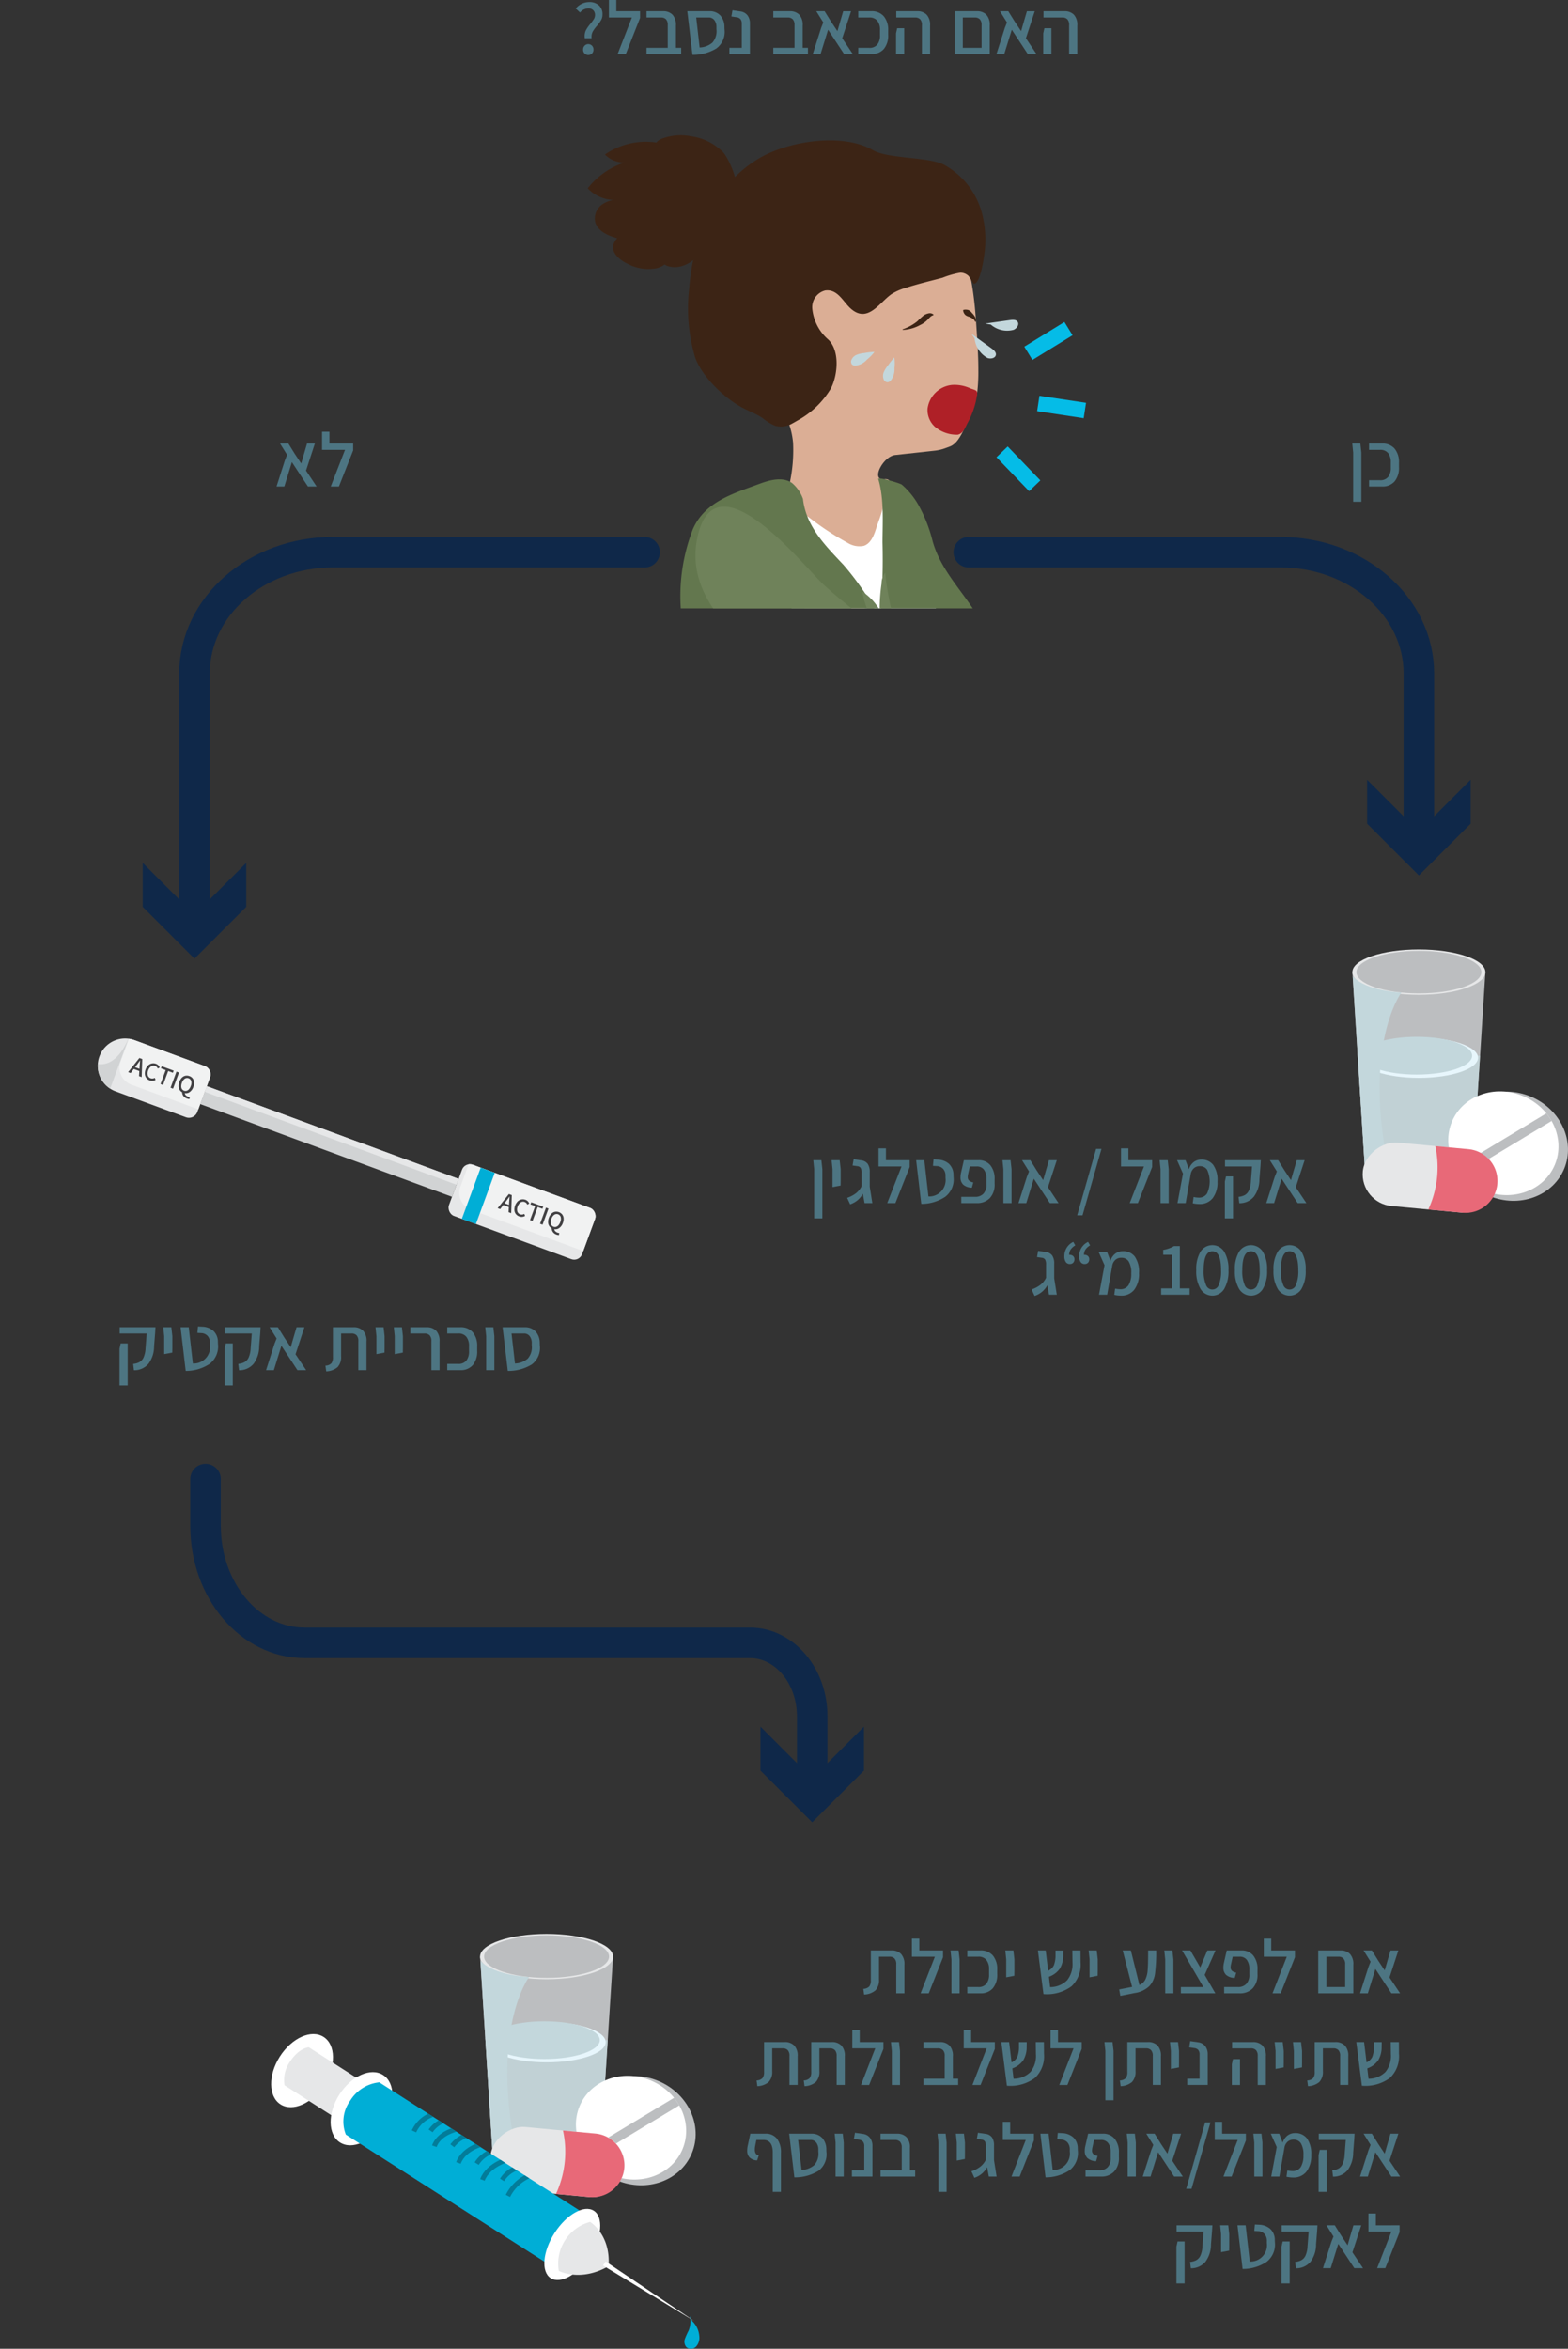 <svg xmlns="http://www.w3.org/2000/svg" xmlns:xlink="http://www.w3.org/1999/xlink" viewBox="0 0 205.444 307.641"><rect x="0" y="0" width="205.444" height="307.641" fill="#333333" stroke="none"/><defs><style>.a,.ak,.e,.v{fill:none;}.b{fill:#e6e7e8;}.c{fill:#d1d3d4;}.d{isolation:isolate;}.e{stroke:#0f2849;stroke-linecap:round;stroke-linejoin:round;stroke-width:4px;}.f{fill:#0f2849;}.g{fill:#4d7582;}.h{fill:#bcbec0;}.i{fill:#939598;}.j{clip-path:url(#a);}.k,.m,.n{fill:#c3d7dc;}.k{opacity:0.76;}.l{fill:#e7f6fc;}.n{mix-blend-mode:soft-light;}.o{clip-path:url(#c);}.p{fill:#fff;}.q{fill:#e86978;}.r{clip-path:url(#d);}.s{clip-path:url(#f);}.t{fill:#00aed6;}.u{clip-path:url(#g);}.v{stroke:#037c99;stroke-width:0.63px;}.ak,.v{stroke-miterlimit:10;}.w{clip-path:url(#h);}.x{fill:#dbae95;}.y{fill:#af2027;}.z{fill:#a7a9ac;opacity:0.33;mix-blend-mode:multiply;}.aa{fill:#1a242d;}.ab{fill:#566345;}.ac{fill:#63774e;}.ad{fill:#6f825a;}.ae{fill:#3c2415;}.af{fill:#938c6c;}.ag{fill:url(#i);}.ah{fill:url(#j);}.ai{fill:url(#k);}.aj{fill:url(#l);}.ak{stroke:#05bce7;stroke-width:2.037px;}.al{clip-path:url(#m);}.am{clip-path:url(#n);}.an{fill:#f1f2f2;}.ao{fill:#414042;}.ap{clip-path:url(#o);}</style><clipPath id="a"><path class="a" d="M185.906,124.36c-4.812,0-8.713,1.329-8.713,2.968l1.628,25.557h.032c0,1.327,3.158,2.403,7.053,2.403s7.053-1.076,7.053-2.403h.032l1.628-25.557C194.619,125.689,190.718,124.36,185.906,124.36Z"/></clipPath><clipPath id="c"><ellipse class="a" cx="196.975" cy="149.743" rx="6.701" ry="7.308" transform="translate(-16.971 274.039) rotate(-67.398)"/></clipPath><clipPath id="d"><path class="a" d="M71.612,253.304c-4.812,0-8.713,1.329-8.713,2.968l1.628,25.557h.032c0,1.327,3.158,2.403,7.053,2.403s7.053-1.076,7.053-2.403H78.697l1.628-25.557C80.325,254.633,76.424,253.304,71.612,253.304Z"/></clipPath><clipPath id="f"><ellipse class="a" cx="82.681" cy="278.687" rx="6.701" ry="7.308" transform="translate(-206.379 247.909) rotate(-67.398)"/></clipPath><clipPath id="g"><path class="a" d="M77.325,290.421,49.698,272.746a5.078,5.078,0,0,0-3.805,2.39,4.634,4.634,0,0,0-.577,4.458l27.627,17.675Z"/></clipPath><clipPath id="h"><rect class="a" x="74.333" y="2.553" width="71.306" height="77.132"/></clipPath><radialGradient id="i" cx="1747.567" cy="1084.233" r="5.567" gradientTransform="translate(-1384.867 1046.023) rotate(-49.257) scale(1 0.5)" gradientUnits="userSpaceOnUse"><stop offset="0" stop-color="#ec2429"/><stop offset="0.09" stop-color="#ec2429" stop-opacity="0.961"/><stop offset="0.239" stop-color="#ec2429" stop-opacity="0.854"/><stop offset="0.428" stop-color="#ec2429" stop-opacity="0.681"/><stop offset="0.65" stop-color="#ec2429" stop-opacity="0.44"/><stop offset="0.897" stop-color="#ec2429" stop-opacity="0.136"/><stop offset="1" stop-color="#ec2429" stop-opacity="0"/></radialGradient><radialGradient id="j" cx="1740.868" cy="1080.613" r="2.443" gradientTransform="translate(-1840.932 -371.4) rotate(-19.257)" xlink:href="#i"/><radialGradient id="k" cx="1748.604" cy="1083.371" r="1.954" gradientTransform="translate(-1840.932 -371.4) rotate(-19.257)" gradientUnits="userSpaceOnUse"><stop offset="0" stop-color="#f6d2ba"/><stop offset="0.087" stop-color="#f6d2ba" stop-opacity="0.962"/><stop offset="0.231" stop-color="#f6d2ba" stop-opacity="0.86"/><stop offset="0.415" stop-color="#f6d2ba" stop-opacity="0.694"/><stop offset="0.63" stop-color="#f6d2ba" stop-opacity="0.462"/><stop offset="0.87" stop-color="#f6d2ba" stop-opacity="0.171"/><stop offset="1" stop-color="#f6d2ba" stop-opacity="0"/></radialGradient><radialGradient id="l" cx="1740.517" cy="1080.587" r="0.53" xlink:href="#k"/><clipPath id="m"><rect class="c" x="41.911" y="131.934" width="2.5" height="35.156" transform="translate(-112.057 138.377) rotate(-69.794)"/></clipPath><clipPath id="n"><rect class="b" x="59.105" y="155.165" width="18.586" height="7.149" rx="1.1" transform="translate(59.037 -13.855) rotate(20.206)"/></clipPath><clipPath id="o"><path class="b" d="M16.158,137.3h9.807a1.167,1.167,0,0,1,1.167,1.167v4.814a1.167,1.167,0,0,1-1.167,1.167H16.158a3.574,3.574,0,0,1-3.574-3.574v0a3.574,3.574,0,0,1,3.574-3.574Z" transform="translate(49.879 1.811) rotate(20.206)"/></clipPath></defs><g class="d"><path class="e" d="M126.931,72.328h40.846c10.012,0,18.129,7.116,18.129,15.894v21.875"/><polygon class="f" points="179.125 102.129 185.906 108.915 192.688 102.129 192.688 107.887 185.906 114.668 179.125 107.887 179.125 102.129"/><path class="e" d="M84.456,72.328H43.61c-10.013,0-18.129,7.116-18.129,15.894v32.769"/><polygon class="f" points="18.699 113.023 25.48 119.808 32.262 113.023 32.262 118.781 25.48 125.562 18.699 118.781 18.699 113.023"/><path class="g" d="M177.298,59.271,177.179,58.101h1.06l.13,1.17v6.45h-1.07Z"/><path class="g" d="M179.378,62.901h1.439a1.287,1.287,0,0,0,1.061-.43,1.888,1.888,0,0,0,.35-1.221V60.571A1.885,1.885,0,0,0,181.878,59.351a1.284,1.284,0,0,0-1.061-.43H179.378V58.101h1.7a2.064,2.064,0,0,1,1.646.66,2.743,2.743,0,0,1,.574,1.859v.58a2.747,2.747,0,0,1-.574,1.86,2.067,2.067,0,0,1-1.646.66H179.378Z"/><path class="g" d="M76.601,4.74a1.719,1.719,0,0,1,.199-.835A5.075,5.075,0,0,1,77.37,3.1a5.093,5.093,0,0,0,.439-.6,1.011,1.011,0,0,0,.15-.53.869.869,0,0,0-.23-.63A.854.854,0,0,0,77.08,1.1a1.442,1.442,0,0,0-1.08.54l-.569-.521A2.309,2.309,0,0,1,77.2.27a1.814,1.814,0,0,1,1.265.43,1.536,1.536,0,0,1,.476,1.2,1.475,1.475,0,0,1-.18.73,5.308,5.308,0,0,1-.541.75,4.434,4.434,0,0,0-.539.729,1.436,1.436,0,0,0-.181.721,1.041,1.041,0,0,0,.011.18h-.891C76.607,4.876,76.601,4.787,76.601,4.74Zm-.006,2.271a.702.702,0,0,1-.195-.51.719.719,0,0,1,.195-.516.677.677,0,0,1,.971,0,.724.724,0,0,1,.195.516.706.706,0,0,1-.195.51.688.688,0,0,1-.971,0Z"/><path class="g" d="M83.86,1.47v.89L81.989,7.09H80.92l1.87-4.8H79.78V-.08h.97V1.47Z"/><path class="g" d="M89.25,6.27v.82h-4.54V6.27h2.779V3.29a1.068,1.068,0,0,0-.23-.766.898.898,0,0,0-.67-.234H84.71V1.47h2.15a1.688,1.688,0,0,1,1.25.45,1.946,1.946,0,0,1,.449,1.42V6.27Z"/><path class="g" d="M93.87,6.345a5.839,5.839,0,0,1-3.141.845L90.15,2.29l-.1-.82h2.88a1.882,1.882,0,0,1,1.444.55,2.213,2.213,0,0,1,.545,1.5l.011.32A2.706,2.706,0,0,1,93.87,6.345Zm-.521-.771a2.261,2.261,0,0,0,.521-1.755V3.55A1.445,1.445,0,0,0,93.6,2.64a.895.895,0,0,0-.75-.35H91.22L91.669,6.22A2.676,2.676,0,0,0,93.35,5.575Z"/><path class="g" d="M95.569,6.27h1.621V3.13a.94.94,0,0,0-.17-.625.809.809,0,0,0-.511-.245l-.68-.101L95.97,1.35l1.04.15a1.382,1.382,0,0,1,.925.505,1.74,1.74,0,0,1,.325,1.104V7.09H95.569Z"/><path class="g" d="M105.86,6.27v.82h-4.541V6.27h2.78V3.29a1.073,1.073,0,0,0-.229-.766.899.899,0,0,0-.67-.234h-1.881V1.47h2.15a1.688,1.688,0,0,1,1.25.45,1.941,1.941,0,0,1,.449,1.42V6.27Z"/><path class="g" d="M110.6,7.09,108.499,3.9l-.99,3.19h-1.02L107.589,3.65l.281-.71-.92-1.47h1.09l.84,1.35.84,1.261.25-.87.51-1.74h1.029l-1.159,3.54,1.39,2.08Z"/><path class="g" d="M112.45,6.27h1.439a1.29,1.29,0,0,0,1.061-.43,1.893,1.893,0,0,0,.35-1.221V3.94a1.89,1.89,0,0,0-.35-1.22,1.287,1.287,0,0,0-1.061-.43h-1.439V1.47h1.699a2.064,2.064,0,0,1,1.646.66,2.738,2.738,0,0,1,.575,1.859v.58a2.742,2.742,0,0,1-.575,1.86,2.067,2.067,0,0,1-1.646.66h-1.699Z"/><path class="g" d="M117.4,4.37l.15-.67h.92V7.09H117.4Zm3.391-1.079a1.068,1.068,0,0,0-.23-.766.898.898,0,0,0-.67-.234h-2.46V1.47h2.729a1.686,1.686,0,0,1,1.25.45,1.937,1.937,0,0,1,.45,1.42v3.75h-1.069Z"/><path class="g" d="M129.23,1.92a1.937,1.937,0,0,1,.45,1.42v3.75h-4.601V1.47h2.9A1.686,1.686,0,0,1,129.23,1.92Zm-.619,4.35V3.29A1.068,1.068,0,0,0,128.38,2.525a.899.899,0,0,0-.67-.234H126.15V6.27Z"/><path class="g" d="M134.669,7.09,132.569,3.9l-.99,3.19h-1.02l1.1-3.44.28-.71-.92-1.47h1.09l.84,1.35.84,1.261.25-.87.511-1.74h1.029l-1.16,3.54,1.391,2.08Z"/><path class="g" d="M136.689,4.37l.15-.67h.92V7.09h-1.07Zm3.391-1.079a1.064,1.064,0,0,0-.23-.766.895.895,0,0,0-.67-.234h-2.459V1.47h2.729a1.686,1.686,0,0,1,1.25.45,1.941,1.941,0,0,1,.45,1.42v3.75h-1.07Z"/><path class="g" d="M106.677,153.133l-.119-1.17h1.06l.13,1.17v6.45h-1.07Z"/><path class="g" d="M109.077,153.133l-.12-1.17h1.06l.131,1.17v1.52l-.011.631-1.06.199Z"/><path class="g" d="M113.276,157.583l-.22-1.23a3.016,3.016,0,0,1-.69.846,3.116,3.116,0,0,1-.979.545l-.39-.851a3.965,3.965,0,0,0,1.154-.605,2.598,2.598,0,0,0,.735-.915v-1.75a1.321,1.321,0,0,0-.114-.636.574.574,0,0,0-.436-.244l-.63-.091.14-.81.99.14a1.229,1.229,0,0,1,.855.46,1.832,1.832,0,0,1,.265,1.07V155.433l.34,2.15Z"/><path class="g" d="M119.187,151.963v.89l-1.87,4.73h-1.069l1.869-4.8h-3.01v-2.37h.971v1.55Z"/><path class="g" d="M120.036,151.963h1.07l.54,4.75a2.15,2.15,0,0,0,2.239-2.42v-.28a1.346,1.346,0,0,0-.289-.89,1.169,1.169,0,0,0-.86-.391l-.5-.029.08-.841.59.03a2.285,2.285,0,0,1,1.44.556,1.972,1.972,0,0,1,.58,1.435l.01.28a2.878,2.878,0,0,1-1.075,2.585,5.618,5.618,0,0,1-3.155.935Z"/><path class="g" d="M125.946,156.763h1.811a1.452,1.452,0,0,0,1.09-.41,1.727,1.727,0,0,0,.4-1.25V154.433a2.015,2.015,0,0,0-.32-1.22,1.118,1.118,0,0,0-.96-.43h-.9l-.22.989a1.911,1.911,0,0,0-.051.391.616.616,0,0,0,.171.465,1.134,1.134,0,0,0,.56.245l-.189.689a1.752,1.752,0,0,1-1.135-.395,1.269,1.269,0,0,1-.355-.955,2.617,2.617,0,0,1,.05-.53l.39-1.72h1.91a1.934,1.934,0,0,1,1.561.66,2.775,2.775,0,0,1,.56,1.85v.58a2.565,2.565,0,0,1-.64,1.89,2.299,2.299,0,0,1-1.7.641h-2.03Z"/><path class="g" d="M131.467,153.133l-.12-1.17h1.061l.129,1.17v4.45h-1.069Z"/><path class="g" d="M137.557,157.583l-2.101-3.19-.99,3.19h-1.02L134.546,154.143l.281-.71-.92-1.47h1.09l.84,1.35.84,1.261.25-.87.51-1.74h1.029l-1.159,3.54,1.39,2.08Z"/><path class="g" d="M143.616,150.483h.7L141.837,159.183h-.701Z"/><path class="g" d="M150.956,151.963v.89L149.086,157.583h-1.069l1.869-4.8h-3.01v-2.37h.971v1.55Z"/><path class="g" d="M152.056,153.133l-.119-1.17h1.06l.13,1.17v4.45h-1.07Z"/><path class="g" d="M158.896,156.928a2.124,2.124,0,0,1-1.76.775,3.888,3.888,0,0,1-.859-.101l.109-.819a3.278,3.278,0,0,0,.65.079,1.232,1.232,0,0,0,1.109-.529,3.71,3.71,0,0,0,.016-3.115,1.1,1.1,0,0,0-.955-.475,1.13,1.13,0,0,0-.785.274,1.35,1.35,0,0,0-.405.735l-.67,3.83h-1.069l.72-3.87-.78-1.75h1.109l.451,1.18a1.847,1.847,0,0,1,.64-.944,1.609,1.609,0,0,1,.98-.315,1.891,1.891,0,0,1,1.561.695,3.449,3.449,0,0,1,.56,2.175A3.394,3.394,0,0,1,158.896,156.928Z"/><path class="g" d="M160.485,154.763l.15-.68h.92v5.5h-1.07Zm1.791,2a2.128,2.128,0,0,0,.824-.235,1.312,1.312,0,0,0,.54-.619,3.382,3.382,0,0,0,.255-1.195l.15-1.93h-3.54v-.82h4.69l-.041.72-.14,1.78a3.82,3.82,0,0,1-.729,2.28,2.428,2.428,0,0,1-1.91.85Z"/><path class="g" d="M170.026,157.583l-2.101-3.19-.99,3.19h-1.02l1.101-3.44.28-.71-.92-1.47h1.09l.84,1.35.84,1.261.25-.87.51-1.74h1.03l-1.159,3.54,1.389,2.08Z"/><path class="g" d="M137.446,169.583l-.221-1.23a2.996,2.996,0,0,1-.689.846,3.11,3.11,0,0,1-.98.545l-.389-.851a3.99,3.99,0,0,0,1.154-.605,2.596,2.596,0,0,0,.734-.915v-1.75a1.31,1.31,0,0,0-.114-.636.572.572,0,0,0-.435-.244l-.631-.091.141-.81.99.14a1.225,1.225,0,0,1,.855.46,1.825,1.825,0,0,1,.265,1.07V167.433l.34,2.15Z"/><path class="g" d="M140.601,164.518a.527.527,0,0,1,.176.415.627.627,0,0,1-.166.46.576.576,0,0,1-.435.17.616.616,0,0,1-.53-.265,1.281,1.281,0,0,1-.189-.755,2.034,2.034,0,0,1,1.17-1.88l.26.46a1.912,1.912,0,0,0-.605.54,1.251,1.251,0,0,0-.194.71.294.294,0,0,1,.09-.011A.616.616,0,0,1,140.601,164.518Zm1.94,0a.529.529,0,0,1,.175.415.631.631,0,0,1-.165.46.579.579,0,0,1-.435.17.614.614,0,0,1-.53-.265,1.288,1.288,0,0,1-.19-.755,2.034,2.034,0,0,1,1.17-1.88l.261.46a1.886,1.886,0,0,0-.604.54,1.236,1.236,0,0,0-.195.71.29.29,0,0,1,.09-.011A.618.618,0,0,1,142.541,164.518Z"/><path class="g" d="M148.616,168.928a2.125,2.125,0,0,1-1.76.775,3.897,3.897,0,0,1-.86-.101l.11-.819a3.261,3.261,0,0,0,.649.079,1.233,1.233,0,0,0,1.11-.529,2.832,2.832,0,0,0,.35-1.55,2.788,2.788,0,0,0-.335-1.565,1.099,1.099,0,0,0-.954-.475,1.13,1.13,0,0,0-.785.274,1.345,1.345,0,0,0-.406.735l-.67,3.83h-1.069l.72-3.87-.779-1.75H145.046l.45,1.18a1.847,1.847,0,0,1,.64-.944,1.611,1.611,0,0,1,.98-.315,1.893,1.893,0,0,1,1.561.695,3.449,3.449,0,0,1,.559,2.175A3.4,3.4,0,0,1,148.616,168.928Z"/><path class="g" d="M152.136,168.753h1.44v-4.4h-1.17v-.64a4.053,4.053,0,0,0,1.42-.5h.76v5.54h1.28v.83h-3.73Z"/><path class="g" d="M157.296,168.833a4.544,4.544,0,0,1-.561-2.46,4.411,4.411,0,0,1,.561-2.436,1.841,1.841,0,0,1,3.1.005,4.418,4.418,0,0,1,.561,2.431,4.544,4.544,0,0,1-.561,2.46,1.815,1.815,0,0,1-3.1,0Zm2.385-.54a4.532,4.532,0,0,0,.305-1.92q0-2.48-1.14-2.48-1.14,0-1.14,2.48a4.532,4.532,0,0,0,.305,1.92.877.877,0,0,0,1.67,0Z"/><path class="g" d="M162.357,168.833a4.535,4.535,0,0,1-.561-2.46,4.403,4.403,0,0,1,.561-2.436,1.841,1.841,0,0,1,3.1.005,4.418,4.418,0,0,1,.561,2.431,4.544,4.544,0,0,1-.561,2.46,1.815,1.815,0,0,1-3.1,0Zm2.385-.54a4.532,4.532,0,0,0,.305-1.92q0-2.48-1.141-2.48-1.14,0-1.139,2.48a4.532,4.532,0,0,0,.305,1.92.877.877,0,0,0,1.67,0Z"/><path class="g" d="M167.416,168.833a4.535,4.535,0,0,1-.56-2.46,4.403,4.403,0,0,1,.56-2.436,1.842,1.842,0,0,1,3.101.005,4.418,4.418,0,0,1,.56,2.431,4.544,4.544,0,0,1-.56,2.46,1.816,1.816,0,0,1-3.101,0Zm2.386-.54a4.532,4.532,0,0,0,.305-1.92q0-2.48-1.141-2.48-1.14,0-1.14,2.48a4.532,4.532,0,0,0,.305,1.92.877.877,0,0,0,1.671,0Z"/><path class="g" d="M15.661,176.645l.149-.68h.92v5.5H15.661Zm1.789,2a2.134,2.134,0,0,0,.825-.235,1.312,1.312,0,0,0,.54-.619,3.401,3.401,0,0,0,.256-1.195l.149-1.93h-3.54v-.82h4.689l-.039.72-.141,1.78a3.82,3.82,0,0,1-.73,2.28,2.425,2.425,0,0,1-1.909.85Z"/><path class="g" d="M21.511,175.015l-.12-1.17h1.06l.131,1.17v1.52l-.011.631-1.06.199Z"/><path class="g" d="M23.661,173.845h1.069l.54,4.75a2.15,2.15,0,0,0,2.24-2.42v-.28a1.347,1.347,0,0,0-.291-.89,1.167,1.167,0,0,0-.859-.391l-.5-.029.08-.841.59.03a2.282,2.282,0,0,1,1.439.556,1.957,1.957,0,0,1,.58,1.435l.011.28a2.878,2.878,0,0,1-1.075,2.585,5.62,5.62,0,0,1-3.154.935Z"/><path class="g" d="M29.431,176.645l.149-.68h.92v5.5H29.431Zm1.789,2a2.134,2.134,0,0,0,.825-.235,1.312,1.312,0,0,0,.54-.619,3.401,3.401,0,0,0,.256-1.195l.149-1.93h-3.54v-.82h4.689l-.039.72-.141,1.78a3.82,3.82,0,0,1-.73,2.28,2.425,2.425,0,0,1-1.909.85Z"/><path class="g" d="M38.97,179.465l-2.1-3.19L35.88,179.465H34.86l1.1-3.44.28-.71-.92-1.47h1.09l.84,1.35.84,1.261.25-.87.511-1.74H39.88l-1.16,3.54,1.391,2.08Z"/><path class="g" d="M42.64,178.875a1.122,1.122,0,0,0,.78-.311,1.296,1.296,0,0,0,.2-.81v-3.91h2.699a1.685,1.685,0,0,1,1.25.45,1.937,1.937,0,0,1,.451,1.42v3.75H46.95v-3.8a1.068,1.068,0,0,0-.23-.766.898.898,0,0,0-.67-.234H44.691v2.97a1.943,1.943,0,0,1-.461,1.439,2.425,2.425,0,0,1-1.49.551Z"/><path class="g" d="M49.32,175.015l-.12-1.17h1.061l.129,1.17v1.52l-.01.631-1.06.199Z"/><path class="g" d="M51.72,175.015l-.119-1.17h1.06l.13,1.17v1.52l-.01.631-1.061.199Z"/><path class="g" d="M56.521,175.665a1.068,1.068,0,0,0-.23-.766.898.898,0,0,0-.67-.234H53.771v-.82h2.119a1.686,1.686,0,0,1,1.25.45,1.937,1.937,0,0,1,.45,1.42v3.75H56.521Z"/><path class="g" d="M58.6,178.645h1.44a1.288,1.288,0,0,0,1.06-.43,1.888,1.888,0,0,0,.351-1.221v-.68a1.885,1.885,0,0,0-.351-1.22,1.285,1.285,0,0,0-1.06-.43H58.6v-.82h1.7a2.062,2.062,0,0,1,1.645.66,2.738,2.738,0,0,1,.575,1.859v.58a2.742,2.742,0,0,1-.575,1.86,2.065,2.065,0,0,1-1.645.66H58.6Z"/><path class="g" d="M63.7,175.015l-.12-1.17h1.06l.131,1.17v4.45H63.7Z"/><path class="g" d="M69.67,178.72a5.837,5.837,0,0,1-3.14.845l-.58-4.899-.1-.82h2.879a1.884,1.884,0,0,1,1.445.55,2.213,2.213,0,0,1,.545,1.5l.01.32A2.701,2.701,0,0,1,69.67,178.72Zm-.521-.771a2.257,2.257,0,0,0,.521-1.755v-.27a1.445,1.445,0,0,0-.271-.91.893.893,0,0,0-.75-.35H67.021l.449,3.93A2.673,2.673,0,0,0,69.15,177.95Z"/><path class="g" d="M113.119,260.5a1.124,1.124,0,0,0,.78-.311,1.303,1.303,0,0,0,.199-.81v-3.91h2.7a1.686,1.686,0,0,1,1.25.45,1.941,1.941,0,0,1,.45,1.42v3.75H117.429v-3.8a1.064,1.064,0,0,0-.23-.766.895.895,0,0,0-.67-.234H115.169v2.97a1.943,1.943,0,0,1-.46,1.439,2.427,2.427,0,0,1-1.49.551Z"/><path class="g" d="M123.559,255.47v.89l-1.87,4.73h-1.07l1.871-4.8H119.479v-2.37h.97v1.55Z"/><path class="g" d="M124.659,256.64l-.12-1.17h1.06l.131,1.17v4.45h-1.07Z"/><path class="g" d="M126.739,260.27h1.439a1.29,1.29,0,0,0,1.061-.43,1.893,1.893,0,0,0,.35-1.221v-.68a1.89,1.89,0,0,0-.35-1.22,1.287,1.287,0,0,0-1.061-.43h-1.439v-.82h1.699a2.064,2.064,0,0,1,1.646.66,2.738,2.738,0,0,1,.575,1.859v.58a2.742,2.742,0,0,1-.575,1.86,2.067,2.067,0,0,1-1.646.66h-1.699Z"/><path class="g" d="M131.839,256.64l-.12-1.17h1.06l.131,1.17v1.52l-.011.631-1.06.199Z"/><path class="g" d="M140.399,260.165a5.422,5.422,0,0,1-3.68,1.024l-.729-5.72h1.02l.32,2.66a1.512,1.512,0,0,0,.75-.71,3.539,3.539,0,0,0,.219-1.32v-.62h1.021l-.01.601a3.388,3.388,0,0,1-.44,1.765,2.911,2.911,0,0,1-1.439,1.075l.16,1.359a3.132,3.132,0,0,0,2.225-.899,3.343,3.343,0,0,0,.705-2.32l-.02-1.59h1.069l.011,1.54A3.913,3.913,0,0,1,140.399,260.165Z"/><path class="g" d="M142.759,256.64l-.12-1.17h1.06l.131,1.17v1.52l-.011.631-1.06.199Z"/><path class="g" d="M151.488,255.47a21.801,21.801,0,0,1-.155,3.035,3.007,3.007,0,0,1-.75,1.649,3.49,3.49,0,0,1-1.914.895l-1.881.37-.149-.84,1.69-.33-1.23-4.78H148.169l1.119,4.53a1.526,1.526,0,0,0,.78-.721,3.301,3.301,0,0,0,.3-1.215q.062-.735.061-2.205v-.39Z"/><path class="g" d="M152.669,256.64l-.121-1.17h1.061l.13,1.17v4.45H152.669Z"/><path class="g" d="M157.839,258.68l1.399,2.41h-4.521v-.82h2.95l-2.79-4.8h1.09l1.291,2.22.93-2.22h1.07Z"/><path class="g" d="M160.388,260.27h1.811a1.452,1.452,0,0,0,1.09-.41,1.727,1.727,0,0,0,.4-1.25v-.67a2.015,2.015,0,0,0-.32-1.22,1.118,1.118,0,0,0-.96-.43h-.9l-.22.989a1.911,1.911,0,0,0-.051.391.616.616,0,0,0,.171.465,1.133,1.133,0,0,0,.56.245l-.189.689a1.752,1.752,0,0,1-1.135-.395,1.269,1.269,0,0,1-.355-.955,2.617,2.617,0,0,1,.05-.53l.39-1.72h1.91a1.934,1.934,0,0,1,1.561.66,2.775,2.775,0,0,1,.56,1.85V258.56a2.565,2.565,0,0,1-.64,1.89,2.299,2.299,0,0,1-1.7.641h-2.03Z"/><path class="g" d="M169.668,255.47v.89l-1.87,4.73h-1.07l1.871-4.8H165.588v-2.37h.97v1.55Z"/><path class="g" d="M176.868,255.92a1.941,1.941,0,0,1,.449,1.42v3.75h-4.6v-5.62h2.9A1.688,1.688,0,0,1,176.868,255.92Zm-.62,4.35v-2.979a1.073,1.073,0,0,0-.229-.766.9.9,0,0,0-.671-.234h-1.56v3.979Z"/><path class="g" d="M182.308,261.09l-2.1-3.19-.99,3.19h-1.02l1.1-3.44.28-.71-.92-1.47h1.09l.84,1.35.84,1.261.25-.87.511-1.74h1.029l-1.16,3.54,1.391,2.08Z"/><path class="g" d="M99.13,272.5a1.119,1.119,0,0,0,.779-.311,1.303,1.303,0,0,0,.2-.81v-3.91h2.7a1.688,1.688,0,0,1,1.25.45,1.941,1.941,0,0,1,.449,1.42v3.75h-1.07v-3.8a1.068,1.068,0,0,0-.229-.766.896.896,0,0,0-.67-.234H101.179v2.97a1.943,1.943,0,0,1-.459,1.439,2.43,2.43,0,0,1-1.49.551Z"/><path class="g" d="M105.31,272.5a1.117,1.117,0,0,0,.779-.311,1.296,1.296,0,0,0,.201-.81v-3.91h2.699a1.686,1.686,0,0,1,1.25.45,1.937,1.937,0,0,1,.45,1.42v3.75h-1.07v-3.8a1.073,1.073,0,0,0-.229-.766.899.899,0,0,0-.67-.234h-1.36v2.97a1.943,1.943,0,0,1-.46,1.439,2.427,2.427,0,0,1-1.49.551Z"/><path class="g" d="M115.749,267.47v.89l-1.87,4.73h-1.069l1.869-4.8H111.669v-2.37h.971v1.55Z"/><path class="g" d="M116.849,268.64l-.119-1.17h1.06L117.919,268.64v4.45h-1.07Z"/><path class="g" d="M125.539,272.27v.82h-4.54v-.82h2.779v-2.979a1.068,1.068,0,0,0-.229-.766.898.898,0,0,0-.67-.234h-1.88v-.82h2.15a1.688,1.688,0,0,1,1.25.45,1.946,1.946,0,0,1,.449,1.42v2.93Z"/><path class="g" d="M130.349,267.47v.89l-1.87,4.73h-1.069l1.869-4.8h-3.01v-2.37h.971v1.55Z"/><path class="g" d="M135.608,272.165a5.418,5.418,0,0,1-3.68,1.024l-.729-5.72h1.02l.319,2.66a1.512,1.512,0,0,0,.75-.71,3.536,3.536,0,0,0,.22-1.32v-.62h1.02l-.01.601a3.398,3.398,0,0,1-.439,1.765,2.916,2.916,0,0,1-1.439,1.075l.159,1.359a3.133,3.133,0,0,0,2.226-.899,3.343,3.343,0,0,0,.705-2.32l-.021-1.59h1.069l.011,1.54A3.91,3.91,0,0,1,135.608,272.165Z"/><path class="g" d="M141.729,267.47v.89l-1.87,4.73h-1.07l1.871-4.8h-3.011v-2.37h.97v1.55Z"/><path class="g" d="M144.829,268.64l-.121-1.17h1.061l.13,1.17v6.45h-1.069Z"/><path class="g" d="M146.729,272.5a1.124,1.124,0,0,0,.78-.311,1.303,1.303,0,0,0,.199-.81v-3.91h2.7a1.686,1.686,0,0,1,1.25.45,1.941,1.941,0,0,1,.45,1.42v3.75h-1.07v-3.8a1.064,1.064,0,0,0-.23-.766.895.895,0,0,0-.67-.234h-1.359v2.97a1.943,1.943,0,0,1-.46,1.439,2.427,2.427,0,0,1-1.49.551Z"/><path class="g" d="M153.409,268.64l-.121-1.17h1.061l.13,1.17v1.52l-.011.631-1.059.199Z"/><path class="g" d="M155.548,272.27H157.169v-3.14a.94.94,0,0,0-.17-.625.809.809,0,0,0-.511-.245l-.68-.101.14-.81,1.04.15a1.382,1.382,0,0,1,.925.505,1.74,1.74,0,0,1,.325,1.104v3.98h-2.69Z"/><path class="g" d="M161.398,270.37l.15-.67h.92v3.391h-1.07Zm3.391-1.079a1.064,1.064,0,0,0-.23-.766.895.895,0,0,0-.67-.234h-2.459v-.82h2.729a1.686,1.686,0,0,1,1.25.45,1.941,1.941,0,0,1,.45,1.42v3.75h-1.07Z"/><path class="g" d="M167.128,268.64l-.119-1.17h1.06l.13,1.17v1.52l-.01.631-1.061.199Z"/><path class="g" d="M169.528,268.64l-.12-1.17h1.06l.131,1.17v1.52l-.011.631-1.06.199Z"/><path class="g" d="M171.278,272.5a1.117,1.117,0,0,0,.779-.311,1.296,1.296,0,0,0,.201-.81v-3.91h2.699a1.686,1.686,0,0,1,1.25.45,1.937,1.937,0,0,1,.45,1.42v3.75H175.588v-3.8a1.073,1.073,0,0,0-.229-.766.899.899,0,0,0-.67-.234h-1.36v2.97a1.943,1.943,0,0,1-.46,1.439,2.427,2.427,0,0,1-1.49.551Z"/><path class="g" d="M182.118,272.165a5.425,5.425,0,0,1-3.68,1.024l-.73-5.72h1.02l.32,2.66a1.504,1.504,0,0,0,.75-.71,3.536,3.536,0,0,0,.22-1.32v-.62h1.02l-.01.601a3.388,3.388,0,0,1-.44,1.765,2.919,2.919,0,0,1-1.44,1.075l.16,1.359a3.13,3.13,0,0,0,2.225-.899,3.338,3.338,0,0,0,.705-2.32l-.02-1.59h1.07l.01,1.54A3.909,3.909,0,0,1,182.118,272.165Z"/><path class="g" d="M101.8,280.125a2.923,2.923,0,0,1,.52,1.854v5.11h-1.07v-5.15q0-1.649-1.229-1.649H99.1l-.16.81a2.482,2.482,0,0,0-.04.46.942.942,0,0,0,.12.51.561.561,0,0,0,.399.24l-.22.66a1.488,1.488,0,0,1-.995-.39,1.278,1.278,0,0,1-.305-.9,2.837,2.837,0,0,1,.07-.63l.34-1.58h1.97A1.827,1.827,0,0,1,101.8,280.125Z"/><path class="g" d="M107.22,284.345a5.838,5.838,0,0,1-3.141.845l-.58-4.899-.1-.82h2.88a1.882,1.882,0,0,1,1.444.55,2.213,2.213,0,0,1,.545,1.5l.011.32A2.706,2.706,0,0,1,107.22,284.345Zm-.52-.771a2.261,2.261,0,0,0,.52-1.755v-.27a1.445,1.445,0,0,0-.271-.91.895.895,0,0,0-.75-.35h-1.63l.449,3.93A2.676,2.676,0,0,0,106.699,283.575Z"/><path class="g" d="M109.48,280.64l-.12-1.17H110.419l.131,1.17v4.45h-1.07Z"/><path class="g" d="M111.619,284.27h1.62v-3.14a.939.939,0,0,0-.17-.625.804.804,0,0,0-.51-.245l-.68-.101.139-.81,1.041.15a1.382,1.382,0,0,1,.925.505,1.746,1.746,0,0,1,.325,1.104v3.98h-2.69Z"/><path class="g" d="M119.909,284.27v.82h-4.54v-.82h2.78v-2.979a1.068,1.068,0,0,0-.23-.766.898.898,0,0,0-.67-.234h-1.88v-.82h2.149a1.686,1.686,0,0,1,1.25.45,1.937,1.937,0,0,1,.45,1.42v2.93Z"/><path class="g" d="M122.959,280.64l-.12-1.17h1.061l.129,1.17v6.45h-1.069Z"/><path class="g" d="M125.358,280.64l-.119-1.17h1.06l.13,1.17v1.52l-.01.631-1.061.199Z"/><path class="g" d="M129.559,285.09l-.22-1.23a3.033,3.033,0,0,1-.69.846,3.116,3.116,0,0,1-.98.545l-.391-.851a3.958,3.958,0,0,0,1.155-.604,2.609,2.609,0,0,0,.735-.915v-1.75a1.319,1.319,0,0,0-.115-.636.57.57,0,0,0-.436-.244l-.629-.091.139-.81.99.14a1.225,1.225,0,0,1,.855.46,1.825,1.825,0,0,1,.266,1.07v1.92l.34,2.15Z"/><path class="g" d="M135.469,279.47v.89l-1.87,4.73h-1.07l1.871-4.8h-3.011v-2.37h.97v1.55Z"/><path class="g" d="M136.319,279.47h1.069l.54,4.75a2.15,2.15,0,0,0,2.24-2.42v-.28a1.347,1.347,0,0,0-.291-.89,1.167,1.167,0,0,0-.859-.391l-.5-.029.08-.841.59.03a2.282,2.282,0,0,1,1.439.556,1.957,1.957,0,0,1,.58,1.435l.011.28a2.878,2.878,0,0,1-1.075,2.585,5.62,5.62,0,0,1-3.154.935Z"/><path class="g" d="M142.229,284.27h1.81a1.449,1.449,0,0,0,1.09-.41,1.723,1.723,0,0,0,.4-1.25v-.67a2.008,2.008,0,0,0-.32-1.22,1.117,1.117,0,0,0-.959-.43h-.9l-.221.989a1.901,1.901,0,0,0-.05.391.616.616,0,0,0,.171.465,1.129,1.129,0,0,0,.56.245l-.19.689a1.754,1.754,0,0,1-1.135-.395,1.273,1.273,0,0,1-.355-.955,2.614,2.614,0,0,1,.051-.53l.39-1.72h1.91a1.932,1.932,0,0,1,1.56.66,2.775,2.775,0,0,1,.561,1.85V282.56a2.561,2.561,0,0,1-.641,1.89,2.296,2.296,0,0,1-1.699.641H142.229Z"/><path class="g" d="M147.749,280.64l-.121-1.17h1.061l.13,1.17v4.45h-1.069Z"/><path class="g" d="M153.839,285.09l-2.101-3.19-.99,3.19h-1.02l1.101-3.44.28-.71-.92-1.47h1.09l.84,1.35.84,1.261.25-.87.51-1.74h1.03l-1.159,3.54,1.389,2.08Z"/><path class="g" d="M157.898,277.99h.701l-2.48,8.7h-.7Z"/><path class="g" d="M163.238,279.47v.89l-1.87,4.73h-1.07l1.871-4.8h-3.011v-2.37h.97v1.55Z"/><path class="g" d="M164.339,280.64l-.121-1.17h1.061l.13,1.17v4.45H164.339Z"/><path class="g" d="M171.179,284.435a2.126,2.126,0,0,1-1.761.775,3.896,3.896,0,0,1-.86-.101l.11-.819a3.262,3.262,0,0,0,.649.079,1.235,1.235,0,0,0,1.111-.529,2.832,2.832,0,0,0,.35-1.55,2.779,2.779,0,0,0-.336-1.565,1.097,1.097,0,0,0-.954-.475,1.13,1.13,0,0,0-.785.274,1.338,1.338,0,0,0-.405.735l-.67,3.83h-1.07l.721-3.87-.78-1.75h1.11l.449,1.18a1.854,1.854,0,0,1,.641-.944,1.611,1.611,0,0,1,.98-.315,1.891,1.891,0,0,1,1.56.695,3.449,3.449,0,0,1,.56,2.175A3.405,3.405,0,0,1,171.179,284.435Z"/><path class="g" d="M172.769,282.27l.149-.68h.92v5.5h-1.069Zm1.789,2a2.134,2.134,0,0,0,.825-.235,1.312,1.312,0,0,0,.54-.619,3.401,3.401,0,0,0,.256-1.195l.149-1.93h-3.54v-.82h4.689l-.039.72-.141,1.78a3.82,3.82,0,0,1-.73,2.28,2.425,2.425,0,0,1-1.909.85Z"/><path class="g" d="M182.308,285.09l-2.1-3.19-.99,3.19h-1.02l1.1-3.44.28-.71-.92-1.47h1.09l.84,1.35.84,1.261.25-.87.511-1.74h1.029l-1.16,3.54,1.391,2.08Z"/><path class="g" d="M154.138,294.27l.15-.68h.92v5.5h-1.07Zm1.791,2a2.129,2.129,0,0,0,.824-.235,1.312,1.312,0,0,0,.54-.619,3.382,3.382,0,0,0,.255-1.195l.15-1.93h-3.54v-.82h4.69l-.041.72-.14,1.78a3.82,3.82,0,0,1-.73,2.28,2.428,2.428,0,0,1-1.91.85Z"/><path class="g" d="M159.988,292.64l-.12-1.17h1.061l.129,1.17v1.52l-.01.631-1.06.199Z"/><path class="g" d="M162.138,291.47h1.07l.54,4.75a2.15,2.15,0,0,0,2.239-2.42v-.28a1.346,1.346,0,0,0-.289-.89,1.169,1.169,0,0,0-.86-.391l-.5-.029.08-.841.59.03a2.285,2.285,0,0,1,1.44.556,1.972,1.972,0,0,1,.58,1.435l.01.28a2.878,2.878,0,0,1-1.075,2.585,5.618,5.618,0,0,1-3.155.935Z"/><path class="g" d="M167.907,294.27l.15-.68h.92v5.5h-1.07Zm1.791,2a2.129,2.129,0,0,0,.824-.235,1.312,1.312,0,0,0,.54-.619,3.382,3.382,0,0,0,.255-1.195l.15-1.93h-3.54v-.82h4.69l-.041.72-.14,1.78a3.82,3.82,0,0,1-.729,2.28,2.428,2.428,0,0,1-1.91.85Z"/><path class="g" d="M177.448,297.09l-2.101-3.19-.99,3.19H173.337l1.101-3.44.28-.71-.92-1.47h1.09l.84,1.35.84,1.261.25-.87.51-1.74h1.03l-1.159,3.54,1.389,2.08Z"/><path class="g" d="M183.378,291.47v.89l-1.871,4.73h-1.069l1.87-4.8h-3.01v-2.37h.97v1.55Z"/><path class="g" d="M40.344,63.721l-2.101-3.19L37.253,63.721H36.233l1.1-3.44.281-.71L36.694,58.101h1.09l.84,1.35.84,1.261.25-.87.51-1.74H41.253l-1.159,3.54,1.39,2.08Z"/><path class="g" d="M46.274,58.101v.89l-1.87,4.73H43.333l1.871-4.8H42.193V56.551h.97V58.101Z"/><path class="e" d="M26.93,193.732v6.127c0,8.461,5.803,15.319,12.962,15.319H98.268c4.501,0,8.15,4.312,8.15,9.633v9.308"/><polygon class="f" points="99.637 226.152 106.418 232.938 113.199 226.152 113.199 231.91 106.418 238.692 99.637 231.91 99.637 226.152"/><polygon class="h" points="192.991 152.885 178.821 152.885 177.194 127.328 194.619 127.328 192.991 152.885"/><ellipse class="b" cx="185.906" cy="127.328" rx="8.713" ry="2.968"/><ellipse class="i" cx="185.906" cy="152.885" rx="7.053" ry="2.403"/><g class="j"><polygon class="k" points="177.816 137.996 194.093 138.276 194.093 157.816 177.194 159.395 174.417 151.496 177.816 137.996"/></g><ellipse class="l" cx="185.906" cy="138.541" rx="7.749" ry="2.64"/><ellipse class="m" cx="185.624" cy="138.276" rx="7.257" ry="2.472"/><ellipse class="h" cx="185.906" cy="127.328" rx="8.186" ry="2.789"/><g class="j"><path class="n" d="M177.241,127.895l1.612,25.516s4.147,4.034,3.846,2.872c-4.843-18.664.914-26.279.914-26.279S179.108,129.858,177.241,127.895Z"/></g><ellipse class="h" cx="197.842" cy="150.134" rx="7.052" ry="7.69" transform="translate(-16.798 275.08) rotate(-67.398)"/><g class="o"><ellipse class="p" cx="196.975" cy="149.743" rx="6.701" ry="7.308" transform="translate(-16.971 274.039) rotate(-67.398)"/><polygon class="h" points="190.667 153.031 202.7 145.773 203.726 146.56 190.937 154.274 190.667 153.031"/></g><rect class="b" x="183.172" y="145.422" width="8.351" height="17.644" rx="4.176" transform="translate(16.312 326.399) rotate(-84.652)"/><path class="q" d="M187.14,158.418l4.445.416a4.176,4.176,0,1,0,.778-8.315l-4.305-.403A13.149,13.149,0,0,1,187.14,158.418Z"/><polygon class="h" points="78.697 281.829 64.527 281.829 62.899 256.272 80.325 256.272 78.697 281.829"/><ellipse class="b" cx="71.612" cy="256.272" rx="8.713" ry="2.968"/><ellipse class="i" cx="71.612" cy="281.829" rx="7.053" ry="2.403"/><g class="r"><polygon class="k" points="63.521 266.94 79.798 267.22 79.798 286.759 62.899 288.339 60.123 280.44 63.521 266.94"/></g><ellipse class="l" cx="71.612" cy="267.485" rx="7.749" ry="2.64"/><ellipse class="m" cx="71.329" cy="267.22" rx="7.257" ry="2.472"/><ellipse class="h" cx="71.612" cy="256.272" rx="8.186" ry="2.789"/><g class="r"><path class="n" d="M62.947,256.839l1.612,25.516s4.147,4.034,3.846,2.872c-4.843-18.664.914-26.279.914-26.279S64.814,258.802,62.947,256.839Z"/></g><ellipse class="h" cx="83.548" cy="279.078" rx="7.052" ry="7.69" transform="translate(-206.206 248.95) rotate(-67.398)"/><g class="s"><ellipse class="p" cx="82.681" cy="278.687" rx="6.701" ry="7.308" transform="translate(-206.379 247.909) rotate(-67.398)"/><polygon class="h" points="76.372 281.974 88.405 274.717 89.431 275.504 76.643 283.218 76.372 281.974"/></g><rect class="b" x="68.878" y="274.366" width="8.351" height="17.644" rx="4.176" transform="translate(-215.711 329.527) rotate(-84.652)"/><path class="q" d="M72.845,287.362l4.445.416a4.176,4.176,0,0,0,.778-8.315l-4.305-.403A13.149,13.149,0,0,1,72.845,287.362Z"/><ellipse class="p" cx="39.576" cy="271.213" rx="5.242" ry="3.446" transform="translate(-210.211 158.389) rotate(-57.39)"/><path class="b" d="M49.562,273.977l-9.097-5.82s-1.284.017-2.549,1.995a4.186,4.186,0,0,0-.634,2.98l9.097,5.82A4.008,4.008,0,0,0,49.562,273.977Z"/><ellipse class="p" cx="47.37" cy="276.2" rx="5.242" ry="3.446" transform="translate(-210.818 167.254) rotate(-57.39)"/><path class="t" d="M77.325,290.421,49.698,272.746a5.078,5.078,0,0,0-3.805,2.39,4.634,4.634,0,0,0-.577,4.458l27.627,17.675Z"/><ellipse class="p" cx="75.081" cy="293.928" rx="5.242" ry="2.766" transform="matrix(0.539, -0.842, 0.842, 0.539, -212.975, 198.771)"/><path class="b" d="M73.214,297.442s2.811,1.508,6.52-.614c.306-4.154-2.417-5.8-2.417-5.8A5.656,5.656,0,0,0,73.214,297.442Z"/><polygon class="p" points="79.351 296.209 90.996 304.033 79.012 296.74 79.351 296.209"/><g class="u"><path class="v" d="M70.142,284.7a5.635,5.635,0,0,0-3.595,2.918"/><path class="v" d="M66.87,282.796c-.088-.063-2.904.687-3.663,2.73"/><path class="v" d="M63.652,280.755c-.088-.063-2.83.504-3.589,2.547"/><path class="v" d="M60.616,278.775c-.088-.063-2.949.293-3.708,2.336"/><path class="v" d="M57.581,276.772a4.126,4.126,0,0,0-3.339,2.399"/><path class="v" d="M68.045,283.862a3.817,3.817,0,0,0-2.266,1.668"/><path class="v" d="M64.725,281.719a3.817,3.817,0,0,0-2.266,1.668"/><path class="v" d="M62.029,279.485a4.08,4.08,0,0,0-2.768,1.57"/><path class="v" d="M58.924,277.563a3.635,3.635,0,0,0-2.499,1.543"/></g><path class="t" d="M90.71,304.022a3.085,3.085,0,0,1,.914,1.958,1.746,1.746,0,0,1-.391,1.346.955.955,0,0,1-1.295.11,1.103,1.103,0,0,1-.199-1.097,10.012,10.012,0,0,1,.479-1.068,3.21,3.21,0,0,0,.178-1.914"/><g class="w"><path class="x" d="M124.502,58.465c.983-.4,1.541-1.723,1.993-2.625a15.318,15.318,0,0,0,.964-2.419,14.982,14.982,0,0,0,.574-1.96,22.945,22.945,0,0,0,.152-2.95c.007-1.708-.111-3.412-.215-5.116-.089-1.453-.195-2.894-.365-4.295-.745-6.171-2.699-11.582-9.63-13.985a17.677,17.677,0,0,0-11.108.217,13.932,13.932,0,0,0-5.438,3.001A13.934,13.934,0,0,0,97.792,35.441c-1.132,5.008-1.404,12.285,1.57,16.751.721,1.083,1.911.954,2.825,1.616,1.152.834,1.598,2.842,1.721,4.159a20.315,20.315,0,0,1-.411,5.191c-.163.979-.329,1.958-.488,2.938-.144.885.029,1.964-.15,2.787-.316,1.453-1.279,2.296-1.073,3.996.353,2.919,2.797,5.902,4.713,8.005a9.625,9.625,0,0,0,3.725,2.741,1.208,1.208,0,0,0,.781.078,1.312,1.312,0,0,0,.61-.588,37.418,37.418,0,0,0,2.377-5.178c.867-1.875,2.841-2.958,3.328-5.095a20.251,20.251,0,0,0-.017-7.908,4.283,4.283,0,0,0-.496-1.511c-.281-.453-.276-.653-.808-.671-2.054.408-.348-2.975,1.282-3.153q2.578-.282,5.156-.564a5.849,5.849,0,0,0,1.465-.347C124.016,58.645,124.267,58.561,124.502,58.465Z"/><path class="y" d="M127.166,51.626l-.085-.242A.175.175,0,0,0,127.166,51.626Z"/><path class="y" d="M128.006,51.335c-.09-.244-.384-.288-.861-.461a4.921,4.921,0,0,0-2.4-.454,3.58,3.58,0,0,0-3.215,3.115,2.944,2.944,0,0,0,1.047,2.434,4.46,4.46,0,0,0,2.908.968c.769-.168,1.006-1.046,1.343-1.637a10.669,10.669,0,0,0,1.183-3.546A.819.819,0,0,0,128.006,51.335Z"/><ellipse class="z" cx="75.581" cy="256.718" rx="9.705" ry="70.246" transform="translate(-186.963 308.558) rotate(-84.764)"/><path class="aa" d="M132.293,250.899c-1.758-.342-3.326-.737-5.017-.041-2.204.908-2.975,3.011-3.491,5a4.005,4.005,0,0,0-.015,2.446,5.145,5.145,0,0,0,1.462,1.857,23.185,23.185,0,0,0,10.182,5.247,12.627,12.627,0,0,0,7.448-.183c2.266-.916,3.938-3.119,3.449-5.358-.533-2.441-3.216-4.039-5.645-5.331a11.108,11.108,0,0,1-3.442-2.151,4.006,4.006,0,0,0-.647-.672c-.479-.344-1.329-.181-1.912-.294C133.871,251.265,133.088,251.054,132.293,250.899Z"/><path class="aa" d="M44.711,238.904c-1.356-1.239-2.521-2.421-4.355-2.734-2.392-.408-4.151.981-5.629,2.409a3.92,3.92,0,0,0-1.277,2.089,5.248,5.248,0,0,0,.316,2.379,24.257,24.257,0,0,0,6.171,9.977,13.225,13.225,0,0,0,6.591,3.85c2.45.433,5.047-.556,5.777-2.738.797-2.38-.718-5.194-2.169-7.608A11.583,11.583,0,0,1,48.246,242.83a4.117,4.117,0,0,0-.217-.925c-.24-.553-1.065-.87-1.516-1.28C45.899,240.067,45.324,239.464,44.711,238.904Z"/><path class="ab" d="M106.886,134.621c2.17.108-.185,12.005-.373,13.273-.999,6.704-.164,11.846,2.252,18.266,2.98,7.92,6.05,15.805,9.105,23.696,2.877,7.429,1.152,12.756-.163,20.441a63.677,63.677,0,0,0,3.942,34.91c.62,1.493,1.462,4.697,2.656,5.769,2.463,2.211,11.456,1.491,14.401.728a102.037,102.037,0,0,1-2.326-11.304,94.298,94.298,0,0,1,.121-28.736c.849-5.332,1.598-9.863,1.25-15.315q-.924-14.482-2.573-28.902c-1.18-10.312-1.173-20.258-1.734-30.66a4.796,4.796,0,0,0-.629-2.561c-2.052-2.897-8.439-.126-10.921.391C116.986,135.639,111.84,134.868,106.886,134.621Z"/><path class="ac" d="M105.005,125.995c-2.552-3.371-6.449-2.934-8.822.1-3.714,4.749-6.874,8.161-8.595,14.175-1.704,5.954-.534,11.434-1.06,17.321-.553,6.186-2.192,12.485-3.257,18.616-.83,4.775-1.479,9.134-4.935,12.798-1.771,1.878-3.909,2.446-6.063,3.572a47.679,47.679,0,0,0-14.702,12.572c-5.468,6.951-11.028,14.064-13.997,22.395-.759,2.129-1.325,4.318-2.04,6.461-.685,2.053-2.836,4.504-.377,5.628,2.306,1.055,4.775,1.763,6.798,3.356-2.921-2.301,16.531-20.756,18.378-22.445,5.026-4.596,10.505-8.103,15.805-12.257,4.463-3.497,9.901-5.936,13.681-10.292a42.054,42.054,0,0,0,5.394-8.756c4.414-8.708,8.761-17.517,11.517-26.883a3.208,3.208,0,0,1,.5-1.137,3.148,3.148,0,0,1,1.002-.727c4.733-2.556,6.899-4.42,9.58-9.147a128.379,128.379,0,0,0,8.893-19.21,25.224,25.224,0,0,0-12.798,1.821"/><path class="ad" d="M121.041,134.621a138.777,138.777,0,0,1-2.958,17.144c3.196-5.179,4.456-11.285,5.661-17.25a2.591,2.591,0,0,0,.059-1.129,1.589,1.589,0,0,0-2.219-.86,2.42,2.42,0,0,0-1.151,2.315"/><path class="p" d="M116.49,64.83c-.714.134-.709,1.145-.823,1.673-.2.926-.595,1.85-.885,2.753-.293.912-.702,1.945-1.612,2.242a2.904,2.904,0,0,1-2.122-.402,37.021,37.021,0,0,1-4.848-3.171c-.239-.168-3.364-2.556-3.481-2.23-.787,2.197.195,4.878.382,7.124q.309,3.718.677,7.43.726,7.349,1.639,14.678c.6,4.889,1.245,9.773,1.905,14.654.175,1.295,1.525,14.514,1.987,14.549a58.364,58.364,0,0,0,19.812-1.895q-.574-6.475-1.393-12.925-2.156-16.97-5.999-33.668a40.637,40.637,0,0,0-2.336-7.588c-.397-.884-1.221-2.549-2.087-3.025A1.253,1.253,0,0,0,116.49,64.83Z"/><path class="ac" d="M99.554,63.355c1.372-.507,3.008-.928,4.21-.096a4.813,4.813,0,0,1,1.444,2.082c.401,3.633,2.979,6.165,5.313,8.648a35.9,35.9,0,0,1,4.79,7.089,87.601,87.601,0,0,0,.316-10.05c.011-2.632.22-5.762-.558-8.303-.088-.286,2.796.537,3.09.753a10.063,10.063,0,0,1,2.314,2.914,19.312,19.312,0,0,1,1.711,4.447c1.641,6.018,7.859,9.361,7.73,16.106-.053,2.752-1.125,5.263-1.154,7.992-.035,3.263-.864,6.441-.697,9.737.192,3.758,1.817,6.824,2.561,10.412.668,3.222,3.623,14.235.607,17.053-1.403,1.311-6.959.373-8.935.562-3.613.346-7.189,1.011-10.824,1.13a98.923,98.923,0,0,1-14.479-.675c.283-2.852-.22-5.876.168-8.677.323-2.334,1.352-4.558,1.555-6.998a29.235,29.235,0,0,0-3.154-15.864c-3.475-6.654-6.034-14.24-6.354-21.784A24.199,24.199,0,0,1,90.777,69.32C92.344,65.731,95.966,64.68,99.554,63.355Z"/><path class="ae" d="M104.472,55.091a11.489,11.489,0,0,0,4.407-4.236c.886-1.727,1.185-4.914-.351-6.371a6.15,6.15,0,0,1-2.103-4.05,2.257,2.257,0,0,1,1.691-2.387c1.621-.215,2.323,1.429,3.301,2.327,2.259,2.072,3.79-.75,5.406-1.86a7.161,7.161,0,0,1,1.871-.815c1.576-.514,3.201-.893,4.802-1.32a11.677,11.677,0,0,1,2.342-.668,1.617,1.617,0,0,1,1.025.401c.154.127.635,1.032.726,1.044.851.113,1.339-3.466,1.414-4.103a13.637,13.637,0,0,0-.19-4.47,10.251,10.251,0,0,0-5.106-6.993c-2.003-1.066-7.342-.762-9.332-1.92-3.977-2.314-11.069-1.203-14.914,1.066C93.448,24.286,90.81,31.176,90.291,37.846a22.537,22.537,0,0,0,.789,8.978c.93,2.543,3.78,5.276,6.153,6.556.889.479,1.852.823,2.691,1.386a6.901,6.901,0,0,0,1.637,1.005,2.961,2.961,0,0,0,2.266-.312C104.039,55.342,104.255,55.22,104.472,55.091Z"/><path class="ad" d="M115.944,85.477q-.061-.263-.123-.523a23.504,23.504,0,0,1-.318-8.524,2.238,2.238,0,0,1,.481-1.414c.454,4.971,2.211,9.537,3.05,14.392,2.425,14.036,2.451,28.286,5.549,42.209a.545.545,0,0,1-.007.37.523.523,0,0,1-.344.216,4.205,4.205,0,0,1-1.843.097.71.71,0,0,1-.427-.188.752.752,0,0,1-.143-.378c-.505-2.857-.435-5.933-.73-8.835-.461-4.54-.923-9.08-1.477-13.61-.56-4.572-1.214-9.133-1.915-13.685a56.527,56.527,0,0,0-3.916-15.482,9.802,9.802,0,0,1-.786-2.63,7.369,7.369,0,0,1,2.788,3.492,18.265,18.265,0,0,1,.139-5.336"/><path class="ab" d="M118.296,96.766a42.976,42.976,0,0,1-6.976.819,22.69,22.69,0,0,1-5.148.242,36.958,36.958,0,0,1,4.173,1.392,44.439,44.439,0,0,0,5.149,1.319,39.307,39.307,0,0,0,10.006-.039,3.92,3.92,0,0,0,1.389-.307c1.159-.577,1.452-2.072,1.573-3.361.103-1.091.064-2.219.23-3.3.166-1.079.448-2.161.663-3.234a2.229,2.229,0,0,0,.065-.619c-1.565,1.896-3.001,4.099-5.383,5.029a50.507,50.507,0,0,1-5.614,2.026Q118.36,96.751,118.296,96.766Z"/><path class="x" d="M155.174,81.194c-.392-3.132,1.586-5.221,2.932-8.266,1.068-2.415,2.763-4.637,3.318-.755-.006-.044,2.023-1.819,2.257-2.125.72-.944,1.138-2.115,2.257-2.68a3.349,3.349,0,0,1,3.613.47,4.593,4.593,0,0,1,1.331,5.244c-1.271,3.005-10.415,15.731-14.415,11.405a4.095,4.095,0,0,1-.75-1.272A8.094,8.094,0,0,1,155.174,81.194Z"/><path class="ad" d="M117.298,98.652a46.565,46.565,0,0,1-8.597-5.75c-6.606-5.471-19.726-12.164-17.28-22.723,2.471-10.666,14.019,4.181,16.632,6.535,4.247,3.827,9.255,7.2,13.635,11.08,4.074,3.608,12.154-1.488,16.948-2.9,2.549-.751,5.673-1.079,8.058-2.222,2.397-1.148,4.647-3.428,6.779-5.02.41-.306.92-.628,1.397-.445.421.162.607.642.76,1.066a24.421,24.421,0,0,0,3.916,6.698c-5.78,5.187-14.02,9.257-20.861,12.972-2.871,1.559-6.532,4.327-9.885,4.43C125.158,102.487,120.464,100.262,117.298,98.652Z"/><path class="af" d="M96.784,123.132a19.849,19.849,0,0,1-.888,2.57c-.175.325-1.068,1.272-.644,1.612a17.835,17.835,0,0,0,1.539,1.158,25.814,25.814,0,0,0,5.534,2.348q3.405,1.181,6.935,2.04a77.32,77.32,0,0,0,14.026,2.077,35.769,35.769,0,0,0,4.897.116c1.26-.104,3.583-.646,4.361-1.556a2.607,2.607,0,0,0,.421-1.829c-.032-1.388-.008-2.804-.001-4.164-.313-.008-3.907.053-3.913.119-1.228.116-2.384.578-3.622.644a36.349,36.349,0,0,1-5.465-.171c-7.563-.746-13.971-3.159-20.476-6.416-.487-.244-1.024-.946-1.62-.786C97.271,121.056,96.941,122.688,96.784,123.132Z"/><path class="ag" d="M169.985,69.737c-2.768-.375-5.318,4.342-6.481,6.242-.459.75-.573,1.572-.96,2.334-.364.718-.95,1.191-.975,2.07a1.58,1.58,0,0,0,1.468,1.674,2.415,2.415,0,0,0,1.204-.545,8.652,8.652,0,0,0,2.329-2.096,9.076,9.076,0,0,1,1.152-1.719c.272-.251.603-.431.875-.682a4.435,4.435,0,0,0,.847-1.249l1.277-2.445a3.929,3.929,0,0,0,.638-2.19c-.088-.767-.854-1.502-1.585-1.251"/><path class="ah" d="M159.326,72.664l-.403-.107a3.766,3.766,0,0,0-1.014,2.374,1.613,1.613,0,0,1-.103.649c-.226.453-.854.499-1.249.815a1.952,1.952,0,0,0,.559.637.667.667,0,0,0,.793-.022,1.551,1.551,0,0,0,.242-.4c.504-.918,1.837-.922,2.657-1.574a1.771,1.771,0,0,0,.613-1.872,1.445,1.445,0,0,0-1.645-.96"/><path class="ai" d="M168.891,73.004c-.024-.227-.339-.318-.54-.211a1.064,1.064,0,0,0-.406.534l-.363.783c-.165.355-.387.755-.773.817-.248.04-.499-.079-.749-.057a.923.923,0,0,0-.734.664,2.713,2.713,0,0,0-.064,1.039,3.522,3.522,0,0,0,2.153-.922c.248.322.777.146,1.068-.138a2.675,2.675,0,0,0,.523-2.801"/><path class="aj" d="M158.589,74.154a.856.856,0,0,0-.137,1.242,1.239,1.239,0,0,0,.413-1.185.393.393,0,0,0-.32-.16"/></g><line class="ak" x1="134.742" y1="46.277" x2="139.999" y2="43.046"/><line class="ak" x1="136.04" y1="52.848" x2="142.142" y2="53.77"/><line class="ak" x1="131.297" y1="59.185" x2="135.576" y2="63.631"/><path class="m" d="M127.256,43.702l2.68,1.947c.282.205.598.483.547.829-.065.445-.68.564-1.101.408a3.265,3.265,0,0,1-1.684-2.574"/><path class="m" d="M129.074,42.383l3.281-.46c.346-.048.766-.067.969.217.262.365-.097.878-.509,1.058a3.265,3.265,0,0,1-2.999-.683"/><path class="m" d="M117.194,48.228a2.37,2.37,0,0,1-.486,1.611.63.63,0,0,1-.428.23.573.573,0,0,1-.485-.348,1.239,1.239,0,0,1,.006-.993,3.674,3.674,0,0,1,.544-.862,8.824,8.824,0,0,1,.83-1.041A5.313,5.313,0,0,1,117.194,48.228Z"/><path class="m" d="M113.593,47.097a2.37,2.37,0,0,1-1.483.796.63.63,0,0,1-.465-.14.573.573,0,0,1-.097-.589,1.239,1.239,0,0,1,.706-.698,3.674,3.674,0,0,1,.994-.225,8.824,8.824,0,0,1,1.323-.149A5.313,5.313,0,0,1,113.593,47.097Z"/><path class="ae" d="M122.29,41.284c-.383.108-.515.373-.781.624a3.315,3.315,0,0,1-.969.673,5.023,5.023,0,0,1-2.267.627l-.011-.076a6.13,6.13,0,0,0,1.951-1.069,8.754,8.754,0,0,1,.818-.753,1.771,1.771,0,0,1,.608-.255.722.722,0,0,1,.678.157Z"/><path class="ae" d="M126.236,40.59a1.339,1.339,0,0,1,.651.02,1.192,1.192,0,0,1,.463.384,2.426,2.426,0,0,1,.401.512.969.969,0,0,1,.094.644l-.076.001c-.127-.365-.452-.505-.77-.655a1.304,1.304,0,0,1-.507-.23.991.991,0,0,1-.304-.616Z"/><path class="ae" d="M94.736,19.932a7.28,7.28,0,0,0-4.195-2.082,6.932,6.932,0,0,0-3.827.318c-.378.159-.776.417-.844.822a.964.964,0,0,0,.789.992,2.805,2.805,0,0,0,1.374-.138c.087-.481-.472-.808-.943-.941a9.387,9.387,0,0,0-7.833,1.339,3.543,3.543,0,0,0,2.56,1.048,10.149,10.149,0,0,0-4.814,3.377,4.861,4.861,0,0,0,4.168,1.487,3.573,3.573,0,0,0-2.335.67,2.255,2.255,0,0,0-.869,2.185c.251,1.121,1.44,1.746,2.539,2.081a3.967,3.967,0,0,0,1.912.208,1.668,1.668,0,0,0,1.357-1.226,2.72,2.72,0,0,0-2.797,1.019,2.303,2.303,0,0,0-.604.933c-.299,1.081.791,2.025,1.806,2.504a5.776,5.776,0,0,0,3.818.609,2.847,2.847,0,0,0,2.24-2.836,3.311,3.311,0,0,0-1.214.821,1.133,1.133,0,0,0-.109,1.364,1.31,1.31,0,0,0,.709.404c1.848.492,3.765-.869,4.638-2.57-.343.38.001,1.051.496,1.183a1.877,1.877,0,0,0,1.443-.381,6.867,6.867,0,0,0,2.626-3.167,3.193,3.193,0,0,0,.145-2.439,1.575,1.575,0,0,0-2.003-.895C98.146,26.567,95.72,21.002,94.736,19.932Z"/><rect class="c" x="41.911" y="131.934" width="2.5" height="35.156" transform="translate(-112.057 138.377) rotate(-69.794)"/><g class="al"><polyline class="b" points="26.858 143.02 59.834 155.184 61.127 151.751 27.436 140.642 26.858 143.02"/></g><rect class="b" x="59.105" y="155.165" width="18.586" height="7.149" rx="1.1" transform="translate(59.037 -13.855) rotate(20.206)"/><g class="am"><path class="an" d="M60.171,153.924H81.296a0,0,0,0,1,0,0v7.597a0,0,0,0,1,0,0H62.536a2.365,2.365,0,0,1-2.365-2.365v-5.232A0,0,0,0,1,60.171,153.924Z" transform="translate(58.83 -14.724) rotate(20.206)"/><rect class="t" x="61.589" y="151.488" width="1.96" height="10.812" transform="translate(58.041 -11.955) rotate(20.206)"/><path class="ao" d="M66.669,158.103l-.733-.27-.401.535-.334-.123,1.473-1.852.381.141-.078,2.363-.348-.127Zm.018-.289.021-.313c.006-.112.017-.242.028-.389.011-.146.019-.253.024-.319a.322.322,0,0,0,.006-.066l-.013-.004q-.248.354-.456.628l-.186.251Z"/><path class="ao" d="M67.593,159.024a.933.933,0,0,1-.195-.498,1.523,1.523,0,0,1,.432-1.165.983.983,0,0,1,.482-.254.97.97,0,0,1,.533.043.818.818,0,0,1,.31.199.919.919,0,0,1,.188.284l-.256.147a.591.591,0,0,0-.341-.341.584.584,0,0,0-.359-.021.698.698,0,0,0-.321.196,1.122,1.122,0,0,0-.234.396,1.009,1.009,0,0,0-.053.655.567.567,0,0,0,.365.382.649.649,0,0,0,.549-.055l.102.271a.885.885,0,0,1-.769.063A.972.972,0,0,1,67.593,159.024Z"/><path class="ao" d="M70.118,157.978l-.619-.229.102-.277,1.568.577-.102.277-.621-.229-.674,1.83-.328-.12Z"/><path class="ao" d="M71.532,158.183l.328.121-.775,2.107-.328-.121Z"/><path class="ao" d="M73.239,161.763a.909.909,0,0,1-.342-.064.942.942,0,0,1-.451-.326.909.909,0,0,1-.172-.494.891.891,0,0,1-.334-.328.994.994,0,0,1-.129-.472,1.497,1.497,0,0,1,.102-.567,1.444,1.444,0,0,1,.33-.537.925.925,0,0,1,.46-.256,1.005,1.005,0,0,1,.956.352.919.919,0,0,1,.184.494,1.391,1.391,0,0,1-.096.621,1.351,1.351,0,0,1-.465.654.862.862,0,0,1-.656.16.482.482,0,0,0,.131.269.803.803,0,0,0,.512.224Zm-1.08-1.66a.686.686,0,0,0,.096.361.532.532,0,0,0,.27.213.515.515,0,0,0,.342.012.688.688,0,0,0,.311-.213,1.35,1.35,0,0,0,.232-.415,1.032,1.032,0,0,0,.057-.642.557.557,0,0,0-.842-.311,1.039,1.039,0,0,0-.373.525A1.362,1.362,0,0,0,72.159,160.103Z"/></g><path class="b" d="M16.158,137.3h9.807a1.167,1.167,0,0,1,1.167,1.167v4.814a1.167,1.167,0,0,1-1.167,1.167H16.158a3.574,3.574,0,0,1-3.574-3.574v0a3.574,3.574,0,0,1,3.574-3.574Z" transform="translate(49.879 1.811) rotate(20.206)"/><g class="ap"><path class="an" d="M15.779,136.843H32.866a0,0,0,0,1,0,0v7.597a0,0,0,0,1,0,0h-14.722a2.365,2.365,0,0,1-2.365-2.365v-5.232a0,0,0,0,1,0,0Z" transform="translate(50.074 0.254) rotate(20.206)"/><path class="ao" d="M18.256,140.286l-.733-.27-.402.535-.334-.123,1.475-1.852.379.141-.078,2.363-.348-.127Zm.019-.289.02-.312c.008-.113.018-.242.029-.389s.02-.254.023-.32a.262.262,0,0,0,.007-.066l-.013-.004c-.165.236-.318.445-.455.629l-.188.25Z"/><path class="ao" d="M19.181,141.207a.942.942,0,0,1-.197-.498,1.386,1.386,0,0,1,.092-.629,1.365,1.365,0,0,1,.34-.537.997.997,0,0,1,.484-.254.977.977,0,0,1,.532.043.822.822,0,0,1,.31.199.881.881,0,0,1,.188.285l-.254.146a.591.591,0,0,0-.342-.34.584.584,0,0,0-.359-.021.675.675,0,0,0-.32.197,1.125,1.125,0,0,0-.236.395,1.032,1.032,0,0,0-.053.656.572.572,0,0,0,.365.381.653.653,0,0,0,.551-.055l.101.271a.889.889,0,0,1-.769.064A.973.973,0,0,1,19.181,141.207Z"/><path class="ao" d="M21.706,140.161l-.621-.229.102-.277,1.568.578-.102.277-.619-.229-.674,1.83-.328-.121Z"/><path class="ao" d="M23.12,140.366l.328.121-.775,2.107-.328-.121Z"/><path class="ao" d="M24.826,143.946a.901.901,0,0,1-.341-.064.951.951,0,0,1-.453-.326.915.915,0,0,1-.17-.494.87.87,0,0,1-.334-.328.972.972,0,0,1-.129-.471,1.609,1.609,0,0,1,.43-1.105.931.931,0,0,1,.461-.256.947.947,0,0,1,.526.047.897.897,0,0,1,.614.799,1.422,1.422,0,0,1-.098.621,1.336,1.336,0,0,1-.463.654.861.861,0,0,1-.658.16.488.488,0,0,0,.131.27.76.76,0,0,0,.276.174.751.751,0,0,0,.237.049Zm-1.079-1.66a.686.686,0,0,0,.096.361.55.55,0,0,0,.611.225.666.666,0,0,0,.309-.213,1.305,1.305,0,0,0,.232-.414,1.037,1.037,0,0,0,.059-.643.56.56,0,0,0-.844-.311,1.025,1.025,0,0,0-.371.525A1.317,1.317,0,0,0,23.747,142.286Z"/><path class="c" d="M17.092,135.371,13.32,145.62l-.824-6.351S15.206,140.495,17.092,135.371Z"/></g></g></svg>